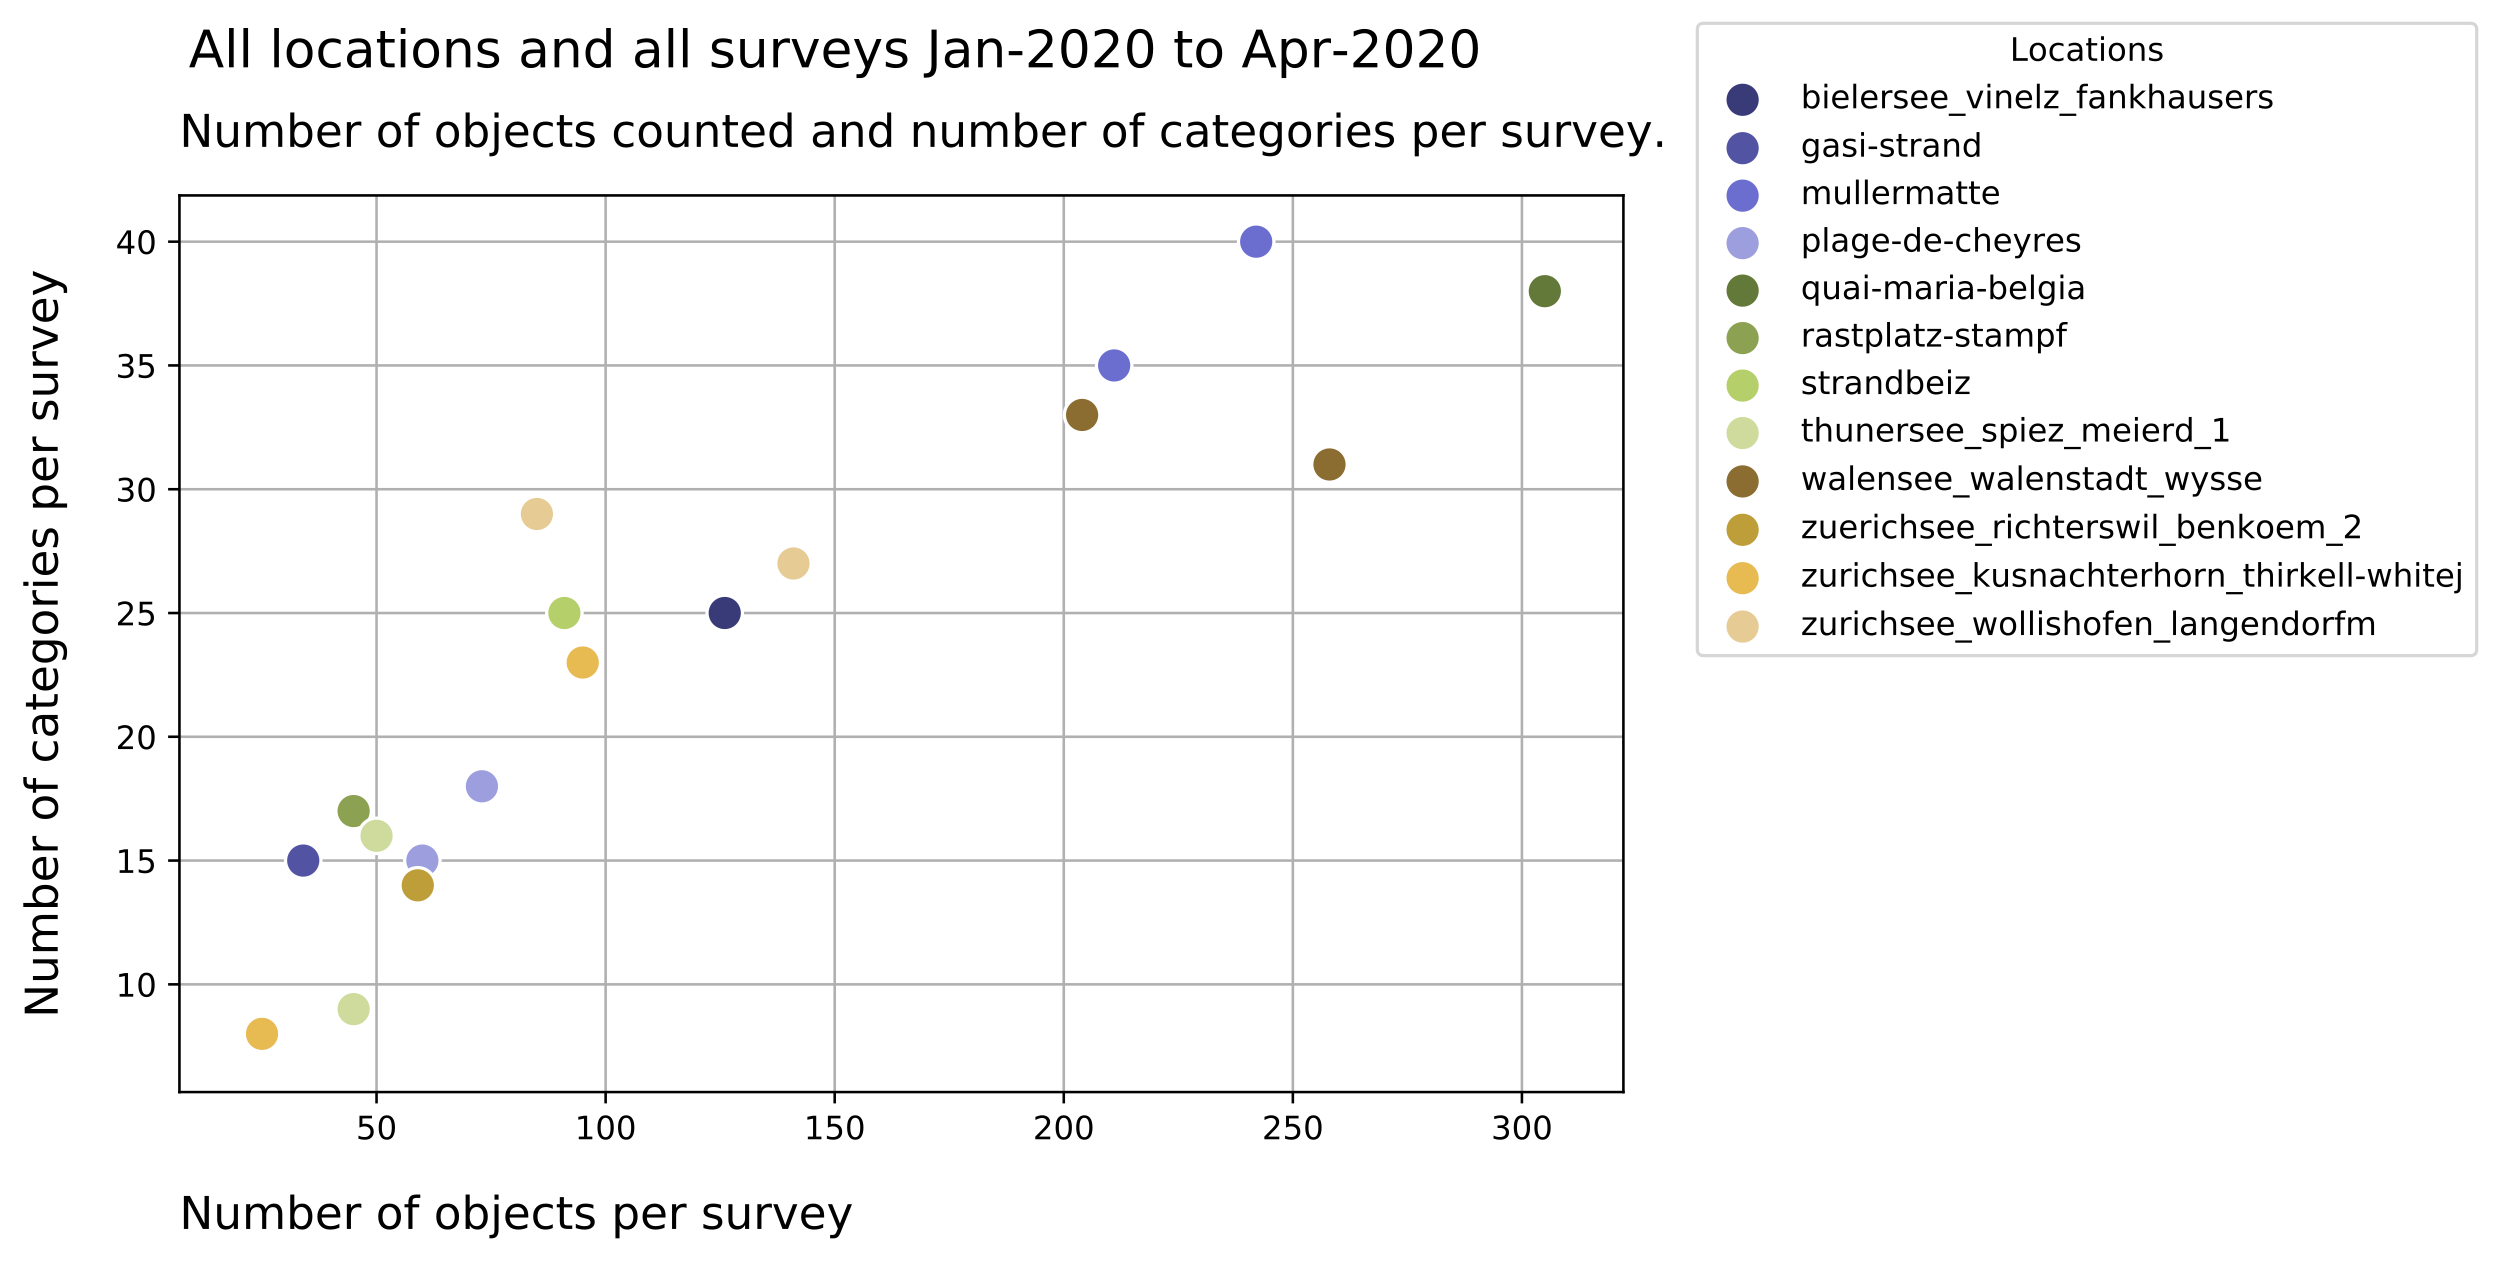 <?xml version="1.0" encoding="utf-8" standalone="no"?>
<!DOCTYPE svg PUBLIC "-//W3C//DTD SVG 1.1//EN"
  "http://www.w3.org/Graphics/SVG/1.1/DTD/svg11.dtd">
<!-- Created with matplotlib (https://matplotlib.org/) -->
<svg height="390.039pt" version="1.1" viewBox="0 0 772.873 390.039" width="772.873pt" xmlns="http://www.w3.org/2000/svg" xmlns:xlink="http://www.w3.org/1999/xlink">
 <defs>
  <style type="text/css">
*{stroke-linecap:butt;stroke-linejoin:round;}
  </style>
 </defs>
 <g id="figure_1">
  <g id="patch_1">
   <path d="M 0 390.039 
L 772.873 390.039 
L 772.873 -0 
L 0 -0 
z
" style="fill:#ffffff;"/>
  </g>
  <g id="axes_1">
   <g id="patch_2">
    <path d="M 55.474 337.612 
L 501.874 337.612 
L 501.874 60.412 
L 55.474 60.412 
z
" style="fill:#ffffff;"/>
   </g>
   <g id="matplotlib.axis_1">
    <g id="xtick_1">
     <g id="line2d_1">
      <path clip-path="url(#p7fade34c02)" d="M 116.409 337.612 
L 116.409 60.412 
" style="fill:none;stroke:#b0b0b0;stroke-linecap:square;stroke-width:0.8;"/>
     </g>
     <g id="line2d_2">
      <defs>
       <path d="M 0 0 
L 0 3.5 
" id="m14eaaeb0dd" style="stroke:#000000;stroke-width:0.8;"/>
      </defs>
      <g>
       <use style="stroke:#000000;stroke-width:0.8;" x="116.409" xlink:href="#m14eaaeb0dd" y="337.612"/>
      </g>
     </g>
     <g id="text_1">
      <!-- 50 -->
      <defs>
       <path d="M 10.797 72.906 
L 49.516 72.906 
L 49.516 64.594 
L 19.828 64.594 
L 19.828 46.734 
Q 21.969 47.469 24.109 47.828 
Q 26.266 48.188 28.422 48.188 
Q 40.625 48.188 47.75 41.5 
Q 54.891 34.812 54.891 23.391 
Q 54.891 11.625 47.562 5.094 
Q 40.234 -1.422 26.906 -1.422 
Q 22.312 -1.422 17.547 -0.641 
Q 12.797 0.141 7.719 1.703 
L 7.719 11.625 
Q 12.109 9.234 16.797 8.062 
Q 21.484 6.891 26.703 6.891 
Q 35.156 6.891 40.078 11.328 
Q 45.016 15.766 45.016 23.391 
Q 45.016 31 40.078 35.438 
Q 35.156 39.891 26.703 39.891 
Q 22.75 39.891 18.812 39.016 
Q 14.891 38.141 10.797 36.281 
z
" id="DejaVuSans-53"/>
       <path d="M 31.781 66.406 
Q 24.172 66.406 20.328 58.906 
Q 16.5 51.422 16.5 36.375 
Q 16.5 21.391 20.328 13.891 
Q 24.172 6.391 31.781 6.391 
Q 39.453 6.391 43.281 13.891 
Q 47.125 21.391 47.125 36.375 
Q 47.125 51.422 43.281 58.906 
Q 39.453 66.406 31.781 66.406 
z
M 31.781 74.219 
Q 44.047 74.219 50.516 64.516 
Q 56.984 54.828 56.984 36.375 
Q 56.984 17.969 50.516 8.266 
Q 44.047 -1.422 31.781 -1.422 
Q 19.531 -1.422 13.062 8.266 
Q 6.594 17.969 6.594 36.375 
Q 6.594 54.828 13.062 64.516 
Q 19.531 74.219 31.781 74.219 
z
" id="DejaVuSans-48"/>
      </defs>
      <g transform="translate(110.047 352.21)scale(0.1 -0.1)">
       <use xlink:href="#DejaVuSans-53"/>
       <use x="63.623" xlink:href="#DejaVuSans-48"/>
      </g>
     </g>
    </g>
    <g id="xtick_2">
     <g id="line2d_3">
      <path clip-path="url(#p7fade34c02)" d="M 187.228 337.612 
L 187.228 60.412 
" style="fill:none;stroke:#b0b0b0;stroke-linecap:square;stroke-width:0.8;"/>
     </g>
     <g id="line2d_4">
      <g>
       <use style="stroke:#000000;stroke-width:0.8;" x="187.228" xlink:href="#m14eaaeb0dd" y="337.612"/>
      </g>
     </g>
     <g id="text_2">
      <!-- 100 -->
      <defs>
       <path d="M 12.406 8.297 
L 28.516 8.297 
L 28.516 63.922 
L 10.984 60.406 
L 10.984 69.391 
L 28.422 72.906 
L 38.281 72.906 
L 38.281 8.297 
L 54.391 8.297 
L 54.391 0 
L 12.406 0 
z
" id="DejaVuSans-49"/>
      </defs>
      <g transform="translate(177.684 352.21)scale(0.1 -0.1)">
       <use xlink:href="#DejaVuSans-49"/>
       <use x="63.623" xlink:href="#DejaVuSans-48"/>
       <use x="127.246" xlink:href="#DejaVuSans-48"/>
      </g>
     </g>
    </g>
    <g id="xtick_3">
     <g id="line2d_5">
      <path clip-path="url(#p7fade34c02)" d="M 258.046 337.612 
L 258.046 60.412 
" style="fill:none;stroke:#b0b0b0;stroke-linecap:square;stroke-width:0.8;"/>
     </g>
     <g id="line2d_6">
      <g>
       <use style="stroke:#000000;stroke-width:0.8;" x="258.046" xlink:href="#m14eaaeb0dd" y="337.612"/>
      </g>
     </g>
     <g id="text_3">
      <!-- 150 -->
      <g transform="translate(248.502 352.21)scale(0.1 -0.1)">
       <use xlink:href="#DejaVuSans-49"/>
       <use x="63.623" xlink:href="#DejaVuSans-53"/>
       <use x="127.246" xlink:href="#DejaVuSans-48"/>
      </g>
     </g>
    </g>
    <g id="xtick_4">
     <g id="line2d_7">
      <path clip-path="url(#p7fade34c02)" d="M 328.865 337.612 
L 328.865 60.412 
" style="fill:none;stroke:#b0b0b0;stroke-linecap:square;stroke-width:0.8;"/>
     </g>
     <g id="line2d_8">
      <g>
       <use style="stroke:#000000;stroke-width:0.8;" x="328.865" xlink:href="#m14eaaeb0dd" y="337.612"/>
      </g>
     </g>
     <g id="text_4">
      <!-- 200 -->
      <defs>
       <path d="M 19.188 8.297 
L 53.609 8.297 
L 53.609 0 
L 7.328 0 
L 7.328 8.297 
Q 12.938 14.109 22.625 23.891 
Q 32.328 33.688 34.812 36.531 
Q 39.547 41.844 41.422 45.531 
Q 43.312 49.219 43.312 52.781 
Q 43.312 58.594 39.234 62.25 
Q 35.156 65.922 28.609 65.922 
Q 23.969 65.922 18.812 64.312 
Q 13.672 62.703 7.812 59.422 
L 7.812 69.391 
Q 13.766 71.781 18.938 73 
Q 24.125 74.219 28.422 74.219 
Q 39.75 74.219 46.484 68.547 
Q 53.219 62.891 53.219 53.422 
Q 53.219 48.922 51.531 44.891 
Q 49.859 40.875 45.406 35.406 
Q 44.188 33.984 37.641 27.219 
Q 31.109 20.453 19.188 8.297 
z
" id="DejaVuSans-50"/>
      </defs>
      <g transform="translate(319.321 352.21)scale(0.1 -0.1)">
       <use xlink:href="#DejaVuSans-50"/>
       <use x="63.623" xlink:href="#DejaVuSans-48"/>
       <use x="127.246" xlink:href="#DejaVuSans-48"/>
      </g>
     </g>
    </g>
    <g id="xtick_5">
     <g id="line2d_9">
      <path clip-path="url(#p7fade34c02)" d="M 399.683 337.612 
L 399.683 60.412 
" style="fill:none;stroke:#b0b0b0;stroke-linecap:square;stroke-width:0.8;"/>
     </g>
     <g id="line2d_10">
      <g>
       <use style="stroke:#000000;stroke-width:0.8;" x="399.683" xlink:href="#m14eaaeb0dd" y="337.612"/>
      </g>
     </g>
     <g id="text_5">
      <!-- 250 -->
      <g transform="translate(390.139 352.21)scale(0.1 -0.1)">
       <use xlink:href="#DejaVuSans-50"/>
       <use x="63.623" xlink:href="#DejaVuSans-53"/>
       <use x="127.246" xlink:href="#DejaVuSans-48"/>
      </g>
     </g>
    </g>
    <g id="xtick_6">
     <g id="line2d_11">
      <path clip-path="url(#p7fade34c02)" d="M 470.502 337.612 
L 470.502 60.412 
" style="fill:none;stroke:#b0b0b0;stroke-linecap:square;stroke-width:0.8;"/>
     </g>
     <g id="line2d_12">
      <g>
       <use style="stroke:#000000;stroke-width:0.8;" x="470.502" xlink:href="#m14eaaeb0dd" y="337.612"/>
      </g>
     </g>
     <g id="text_6">
      <!-- 300 -->
      <defs>
       <path d="M 40.578 39.312 
Q 47.656 37.797 51.625 33 
Q 55.609 28.219 55.609 21.188 
Q 55.609 10.406 48.188 4.484 
Q 40.766 -1.422 27.094 -1.422 
Q 22.516 -1.422 17.656 -0.516 
Q 12.797 0.391 7.625 2.203 
L 7.625 11.719 
Q 11.719 9.328 16.594 8.109 
Q 21.484 6.891 26.812 6.891 
Q 36.078 6.891 40.938 10.547 
Q 45.797 14.203 45.797 21.188 
Q 45.797 27.641 41.281 31.266 
Q 36.766 34.906 28.719 34.906 
L 20.219 34.906 
L 20.219 43.016 
L 29.109 43.016 
Q 36.375 43.016 40.234 45.922 
Q 44.094 48.828 44.094 54.297 
Q 44.094 59.906 40.109 62.906 
Q 36.141 65.922 28.719 65.922 
Q 24.656 65.922 20.016 65.031 
Q 15.375 64.156 9.812 62.312 
L 9.812 71.094 
Q 15.438 72.656 20.344 73.438 
Q 25.25 74.219 29.594 74.219 
Q 40.828 74.219 47.359 69.109 
Q 53.906 64.016 53.906 55.328 
Q 53.906 49.266 50.438 45.094 
Q 46.969 40.922 40.578 39.312 
z
" id="DejaVuSans-51"/>
      </defs>
      <g transform="translate(460.958 352.21)scale(0.1 -0.1)">
       <use xlink:href="#DejaVuSans-51"/>
       <use x="63.623" xlink:href="#DejaVuSans-48"/>
       <use x="127.246" xlink:href="#DejaVuSans-48"/>
      </g>
     </g>
    </g>
    <g id="text_7">
     <!-- Number of objects per survey -->
     <defs>
      <path d="M 9.812 72.906 
L 23.094 72.906 
L 55.422 11.922 
L 55.422 72.906 
L 64.984 72.906 
L 64.984 0 
L 51.703 0 
L 19.391 60.984 
L 19.391 0 
L 9.812 0 
z
" id="DejaVuSans-78"/>
      <path d="M 8.5 21.578 
L 8.5 54.688 
L 17.484 54.688 
L 17.484 21.922 
Q 17.484 14.156 20.5 10.266 
Q 23.531 6.391 29.594 6.391 
Q 36.859 6.391 41.078 11.031 
Q 45.312 15.672 45.312 23.688 
L 45.312 54.688 
L 54.297 54.688 
L 54.297 0 
L 45.312 0 
L 45.312 8.406 
Q 42.047 3.422 37.719 1 
Q 33.406 -1.422 27.688 -1.422 
Q 18.266 -1.422 13.375 4.438 
Q 8.5 10.297 8.5 21.578 
z
M 31.109 56 
z
" id="DejaVuSans-117"/>
      <path d="M 52 44.188 
Q 55.375 50.25 60.062 53.125 
Q 64.75 56 71.094 56 
Q 79.641 56 84.281 50.016 
Q 88.922 44.047 88.922 33.016 
L 88.922 0 
L 79.891 0 
L 79.891 32.719 
Q 79.891 40.578 77.094 44.375 
Q 74.312 48.188 68.609 48.188 
Q 61.625 48.188 57.562 43.547 
Q 53.516 38.922 53.516 30.906 
L 53.516 0 
L 44.484 0 
L 44.484 32.719 
Q 44.484 40.625 41.703 44.406 
Q 38.922 48.188 33.109 48.188 
Q 26.219 48.188 22.156 43.531 
Q 18.109 38.875 18.109 30.906 
L 18.109 0 
L 9.078 0 
L 9.078 54.688 
L 18.109 54.688 
L 18.109 46.188 
Q 21.188 51.219 25.484 53.609 
Q 29.781 56 35.688 56 
Q 41.656 56 45.828 52.969 
Q 50 49.953 52 44.188 
z
" id="DejaVuSans-109"/>
      <path d="M 48.688 27.297 
Q 48.688 37.203 44.609 42.844 
Q 40.531 48.484 33.406 48.484 
Q 26.266 48.484 22.188 42.844 
Q 18.109 37.203 18.109 27.297 
Q 18.109 17.391 22.188 11.75 
Q 26.266 6.109 33.406 6.109 
Q 40.531 6.109 44.609 11.75 
Q 48.688 17.391 48.688 27.297 
z
M 18.109 46.391 
Q 20.953 51.266 25.266 53.625 
Q 29.594 56 35.594 56 
Q 45.562 56 51.781 48.094 
Q 58.016 40.188 58.016 27.297 
Q 58.016 14.406 51.781 6.484 
Q 45.562 -1.422 35.594 -1.422 
Q 29.594 -1.422 25.266 0.953 
Q 20.953 3.328 18.109 8.203 
L 18.109 0 
L 9.078 0 
L 9.078 75.984 
L 18.109 75.984 
z
" id="DejaVuSans-98"/>
      <path d="M 56.203 29.594 
L 56.203 25.203 
L 14.891 25.203 
Q 15.484 15.922 20.484 11.062 
Q 25.484 6.203 34.422 6.203 
Q 39.594 6.203 44.453 7.469 
Q 49.312 8.734 54.109 11.281 
L 54.109 2.781 
Q 49.266 0.734 44.188 -0.344 
Q 39.109 -1.422 33.891 -1.422 
Q 20.797 -1.422 13.156 6.188 
Q 5.516 13.812 5.516 26.812 
Q 5.516 40.234 12.766 48.109 
Q 20.016 56 32.328 56 
Q 43.359 56 49.781 48.891 
Q 56.203 41.797 56.203 29.594 
z
M 47.219 32.234 
Q 47.125 39.594 43.094 43.984 
Q 39.062 48.391 32.422 48.391 
Q 24.906 48.391 20.391 44.141 
Q 15.875 39.891 15.188 32.172 
z
" id="DejaVuSans-101"/>
      <path d="M 41.109 46.297 
Q 39.594 47.172 37.812 47.578 
Q 36.031 48 33.891 48 
Q 26.266 48 22.188 43.047 
Q 18.109 38.094 18.109 28.812 
L 18.109 0 
L 9.078 0 
L 9.078 54.688 
L 18.109 54.688 
L 18.109 46.188 
Q 20.953 51.172 25.484 53.578 
Q 30.031 56 36.531 56 
Q 37.453 56 38.578 55.875 
Q 39.703 55.766 41.062 55.516 
z
" id="DejaVuSans-114"/>
      <path id="DejaVuSans-32"/>
      <path d="M 30.609 48.391 
Q 23.391 48.391 19.188 42.75 
Q 14.984 37.109 14.984 27.297 
Q 14.984 17.484 19.156 11.844 
Q 23.344 6.203 30.609 6.203 
Q 37.797 6.203 41.984 11.859 
Q 46.188 17.531 46.188 27.297 
Q 46.188 37.016 41.984 42.703 
Q 37.797 48.391 30.609 48.391 
z
M 30.609 56 
Q 42.328 56 49.016 48.375 
Q 55.719 40.766 55.719 27.297 
Q 55.719 13.875 49.016 6.219 
Q 42.328 -1.422 30.609 -1.422 
Q 18.844 -1.422 12.172 6.219 
Q 5.516 13.875 5.516 27.297 
Q 5.516 40.766 12.172 48.375 
Q 18.844 56 30.609 56 
z
" id="DejaVuSans-111"/>
      <path d="M 37.109 75.984 
L 37.109 68.5 
L 28.516 68.5 
Q 23.688 68.5 21.797 66.547 
Q 19.922 64.594 19.922 59.516 
L 19.922 54.688 
L 34.719 54.688 
L 34.719 47.703 
L 19.922 47.703 
L 19.922 0 
L 10.891 0 
L 10.891 47.703 
L 2.297 47.703 
L 2.297 54.688 
L 10.891 54.688 
L 10.891 58.5 
Q 10.891 67.625 15.141 71.797 
Q 19.391 75.984 28.609 75.984 
z
" id="DejaVuSans-102"/>
      <path d="M 9.422 54.688 
L 18.406 54.688 
L 18.406 -0.984 
Q 18.406 -11.422 14.422 -16.109 
Q 10.453 -20.797 1.609 -20.797 
L -1.812 -20.797 
L -1.812 -13.188 
L 0.594 -13.188 
Q 5.719 -13.188 7.562 -10.812 
Q 9.422 -8.453 9.422 -0.984 
z
M 9.422 75.984 
L 18.406 75.984 
L 18.406 64.594 
L 9.422 64.594 
z
" id="DejaVuSans-106"/>
      <path d="M 48.781 52.594 
L 48.781 44.188 
Q 44.969 46.297 41.141 47.344 
Q 37.312 48.391 33.406 48.391 
Q 24.656 48.391 19.812 42.844 
Q 14.984 37.312 14.984 27.297 
Q 14.984 17.281 19.812 11.734 
Q 24.656 6.203 33.406 6.203 
Q 37.312 6.203 41.141 7.25 
Q 44.969 8.297 48.781 10.406 
L 48.781 2.094 
Q 45.016 0.344 40.984 -0.531 
Q 36.969 -1.422 32.422 -1.422 
Q 20.062 -1.422 12.781 6.344 
Q 5.516 14.109 5.516 27.297 
Q 5.516 40.672 12.859 48.328 
Q 20.219 56 33.016 56 
Q 37.156 56 41.109 55.141 
Q 45.062 54.297 48.781 52.594 
z
" id="DejaVuSans-99"/>
      <path d="M 18.312 70.219 
L 18.312 54.688 
L 36.812 54.688 
L 36.812 47.703 
L 18.312 47.703 
L 18.312 18.016 
Q 18.312 11.328 20.141 9.422 
Q 21.969 7.516 27.594 7.516 
L 36.812 7.516 
L 36.812 0 
L 27.594 0 
Q 17.188 0 13.234 3.875 
Q 9.281 7.766 9.281 18.016 
L 9.281 47.703 
L 2.688 47.703 
L 2.688 54.688 
L 9.281 54.688 
L 9.281 70.219 
z
" id="DejaVuSans-116"/>
      <path d="M 44.281 53.078 
L 44.281 44.578 
Q 40.484 46.531 36.375 47.5 
Q 32.281 48.484 27.875 48.484 
Q 21.188 48.484 17.844 46.438 
Q 14.5 44.391 14.5 40.281 
Q 14.5 37.156 16.891 35.375 
Q 19.281 33.594 26.516 31.984 
L 29.594 31.297 
Q 39.156 29.25 43.188 25.516 
Q 47.219 21.781 47.219 15.094 
Q 47.219 7.469 41.188 3.016 
Q 35.156 -1.422 24.609 -1.422 
Q 20.219 -1.422 15.453 -0.562 
Q 10.688 0.297 5.422 2 
L 5.422 11.281 
Q 10.406 8.688 15.234 7.391 
Q 20.062 6.109 24.812 6.109 
Q 31.156 6.109 34.562 8.281 
Q 37.984 10.453 37.984 14.406 
Q 37.984 18.062 35.516 20.016 
Q 33.062 21.969 24.703 23.781 
L 21.578 24.516 
Q 13.234 26.266 9.516 29.906 
Q 5.812 33.547 5.812 39.891 
Q 5.812 47.609 11.281 51.797 
Q 16.75 56 26.812 56 
Q 31.781 56 36.172 55.266 
Q 40.578 54.547 44.281 53.078 
z
" id="DejaVuSans-115"/>
      <path d="M 18.109 8.203 
L 18.109 -20.797 
L 9.078 -20.797 
L 9.078 54.688 
L 18.109 54.688 
L 18.109 46.391 
Q 20.953 51.266 25.266 53.625 
Q 29.594 56 35.594 56 
Q 45.562 56 51.781 48.094 
Q 58.016 40.188 58.016 27.297 
Q 58.016 14.406 51.781 6.484 
Q 45.562 -1.422 35.594 -1.422 
Q 29.594 -1.422 25.266 0.953 
Q 20.953 3.328 18.109 8.203 
z
M 48.688 27.297 
Q 48.688 37.203 44.609 42.844 
Q 40.531 48.484 33.406 48.484 
Q 26.266 48.484 22.188 42.844 
Q 18.109 37.203 18.109 27.297 
Q 18.109 17.391 22.188 11.75 
Q 26.266 6.109 33.406 6.109 
Q 40.531 6.109 44.609 11.75 
Q 48.688 17.391 48.688 27.297 
z
" id="DejaVuSans-112"/>
      <path d="M 2.984 54.688 
L 12.5 54.688 
L 29.594 8.797 
L 46.688 54.688 
L 56.203 54.688 
L 35.688 0 
L 23.484 0 
z
" id="DejaVuSans-118"/>
      <path d="M 32.172 -5.078 
Q 28.375 -14.844 24.75 -17.812 
Q 21.141 -20.797 15.094 -20.797 
L 7.906 -20.797 
L 7.906 -13.281 
L 13.188 -13.281 
Q 16.891 -13.281 18.938 -11.516 
Q 21 -9.766 23.484 -3.219 
L 25.094 0.875 
L 2.984 54.688 
L 12.5 54.688 
L 29.594 11.922 
L 46.688 54.688 
L 56.203 54.688 
z
" id="DejaVuSans-121"/>
     </defs>
     <g transform="translate(55.474 379.928)scale(0.14 -0.14)">
      <use xlink:href="#DejaVuSans-78"/>
      <use x="74.805" xlink:href="#DejaVuSans-117"/>
      <use x="138.184" xlink:href="#DejaVuSans-109"/>
      <use x="235.596" xlink:href="#DejaVuSans-98"/>
      <use x="299.072" xlink:href="#DejaVuSans-101"/>
      <use x="360.596" xlink:href="#DejaVuSans-114"/>
      <use x="401.709" xlink:href="#DejaVuSans-32"/>
      <use x="433.496" xlink:href="#DejaVuSans-111"/>
      <use x="494.678" xlink:href="#DejaVuSans-102"/>
      <use x="529.883" xlink:href="#DejaVuSans-32"/>
      <use x="561.67" xlink:href="#DejaVuSans-111"/>
      <use x="622.852" xlink:href="#DejaVuSans-98"/>
      <use x="686.328" xlink:href="#DejaVuSans-106"/>
      <use x="714.111" xlink:href="#DejaVuSans-101"/>
      <use x="775.635" xlink:href="#DejaVuSans-99"/>
      <use x="830.615" xlink:href="#DejaVuSans-116"/>
      <use x="869.824" xlink:href="#DejaVuSans-115"/>
      <use x="921.924" xlink:href="#DejaVuSans-32"/>
      <use x="953.711" xlink:href="#DejaVuSans-112"/>
      <use x="1017.188" xlink:href="#DejaVuSans-101"/>
      <use x="1078.711" xlink:href="#DejaVuSans-114"/>
      <use x="1119.824" xlink:href="#DejaVuSans-32"/>
      <use x="1151.611" xlink:href="#DejaVuSans-115"/>
      <use x="1203.711" xlink:href="#DejaVuSans-117"/>
      <use x="1267.09" xlink:href="#DejaVuSans-114"/>
      <use x="1308.203" xlink:href="#DejaVuSans-118"/>
      <use x="1367.383" xlink:href="#DejaVuSans-101"/>
      <use x="1428.906" xlink:href="#DejaVuSans-121"/>
     </g>
    </g>
   </g>
   <g id="matplotlib.axis_2">
    <g id="ytick_1">
     <g id="line2d_13">
      <path clip-path="url(#p7fade34c02)" d="M 55.474 304.312 
L 501.874 304.312 
" style="fill:none;stroke:#b0b0b0;stroke-linecap:square;stroke-width:0.8;"/>
     </g>
     <g id="line2d_14">
      <defs>
       <path d="M 0 0 
L -3.5 0 
" id="m26747e383b" style="stroke:#000000;stroke-width:0.8;"/>
      </defs>
      <g>
       <use style="stroke:#000000;stroke-width:0.8;" x="55.474" xlink:href="#m26747e383b" y="304.312"/>
      </g>
     </g>
     <g id="text_8">
      <!-- 10 -->
      <g transform="translate(35.749 308.111)scale(0.1 -0.1)">
       <use xlink:href="#DejaVuSans-49"/>
       <use x="63.623" xlink:href="#DejaVuSans-48"/>
      </g>
     </g>
    </g>
    <g id="ytick_2">
     <g id="line2d_15">
      <path clip-path="url(#p7fade34c02)" d="M 55.474 266.045 
L 501.874 266.045 
" style="fill:none;stroke:#b0b0b0;stroke-linecap:square;stroke-width:0.8;"/>
     </g>
     <g id="line2d_16">
      <g>
       <use style="stroke:#000000;stroke-width:0.8;" x="55.474" xlink:href="#m26747e383b" y="266.045"/>
      </g>
     </g>
     <g id="text_9">
      <!-- 15 -->
      <g transform="translate(35.749 269.844)scale(0.1 -0.1)">
       <use xlink:href="#DejaVuSans-49"/>
       <use x="63.623" xlink:href="#DejaVuSans-53"/>
      </g>
     </g>
    </g>
    <g id="ytick_3">
     <g id="line2d_17">
      <path clip-path="url(#p7fade34c02)" d="M 55.474 227.778 
L 501.874 227.778 
" style="fill:none;stroke:#b0b0b0;stroke-linecap:square;stroke-width:0.8;"/>
     </g>
     <g id="line2d_18">
      <g>
       <use style="stroke:#000000;stroke-width:0.8;" x="55.474" xlink:href="#m26747e383b" y="227.778"/>
      </g>
     </g>
     <g id="text_10">
      <!-- 20 -->
      <g transform="translate(35.749 231.578)scale(0.1 -0.1)">
       <use xlink:href="#DejaVuSans-50"/>
       <use x="63.623" xlink:href="#DejaVuSans-48"/>
      </g>
     </g>
    </g>
    <g id="ytick_4">
     <g id="line2d_19">
      <path clip-path="url(#p7fade34c02)" d="M 55.474 189.512 
L 501.874 189.512 
" style="fill:none;stroke:#b0b0b0;stroke-linecap:square;stroke-width:0.8;"/>
     </g>
     <g id="line2d_20">
      <g>
       <use style="stroke:#000000;stroke-width:0.8;" x="55.474" xlink:href="#m26747e383b" y="189.512"/>
      </g>
     </g>
     <g id="text_11">
      <!-- 25 -->
      <g transform="translate(35.749 193.311)scale(0.1 -0.1)">
       <use xlink:href="#DejaVuSans-50"/>
       <use x="63.623" xlink:href="#DejaVuSans-53"/>
      </g>
     </g>
    </g>
    <g id="ytick_5">
     <g id="line2d_21">
      <path clip-path="url(#p7fade34c02)" d="M 55.474 151.245 
L 501.874 151.245 
" style="fill:none;stroke:#b0b0b0;stroke-linecap:square;stroke-width:0.8;"/>
     </g>
     <g id="line2d_22">
      <g>
       <use style="stroke:#000000;stroke-width:0.8;" x="55.474" xlink:href="#m26747e383b" y="151.245"/>
      </g>
     </g>
     <g id="text_12">
      <!-- 30 -->
      <g transform="translate(35.749 155.044)scale(0.1 -0.1)">
       <use xlink:href="#DejaVuSans-51"/>
       <use x="63.623" xlink:href="#DejaVuSans-48"/>
      </g>
     </g>
    </g>
    <g id="ytick_6">
     <g id="line2d_23">
      <path clip-path="url(#p7fade34c02)" d="M 55.474 112.979 
L 501.874 112.979 
" style="fill:none;stroke:#b0b0b0;stroke-linecap:square;stroke-width:0.8;"/>
     </g>
     <g id="line2d_24">
      <g>
       <use style="stroke:#000000;stroke-width:0.8;" x="55.474" xlink:href="#m26747e383b" y="112.979"/>
      </g>
     </g>
     <g id="text_13">
      <!-- 35 -->
      <g transform="translate(35.749 116.778)scale(0.1 -0.1)">
       <use xlink:href="#DejaVuSans-51"/>
       <use x="63.623" xlink:href="#DejaVuSans-53"/>
      </g>
     </g>
    </g>
    <g id="ytick_7">
     <g id="line2d_25">
      <path clip-path="url(#p7fade34c02)" d="M 55.474 74.712 
L 501.874 74.712 
" style="fill:none;stroke:#b0b0b0;stroke-linecap:square;stroke-width:0.8;"/>
     </g>
     <g id="line2d_26">
      <g>
       <use style="stroke:#000000;stroke-width:0.8;" x="55.474" xlink:href="#m26747e383b" y="74.712"/>
      </g>
     </g>
     <g id="text_14">
      <!-- 40 -->
      <defs>
       <path d="M 37.797 64.312 
L 12.891 25.391 
L 37.797 25.391 
z
M 35.203 72.906 
L 47.609 72.906 
L 47.609 25.391 
L 58.016 25.391 
L 58.016 17.188 
L 47.609 17.188 
L 47.609 0 
L 37.797 0 
L 37.797 17.188 
L 4.891 17.188 
L 4.891 26.703 
z
" id="DejaVuSans-52"/>
      </defs>
      <g transform="translate(35.749 78.511)scale(0.1 -0.1)">
       <use xlink:href="#DejaVuSans-52"/>
       <use x="63.623" xlink:href="#DejaVuSans-48"/>
      </g>
     </g>
    </g>
    <g id="text_15">
     <!-- Number of categories per survey -->
     <defs>
      <path d="M 34.281 27.484 
Q 23.391 27.484 19.188 25 
Q 14.984 22.516 14.984 16.5 
Q 14.984 11.719 18.141 8.906 
Q 21.297 6.109 26.703 6.109 
Q 34.188 6.109 38.703 11.406 
Q 43.219 16.703 43.219 25.484 
L 43.219 27.484 
z
M 52.203 31.203 
L 52.203 0 
L 43.219 0 
L 43.219 8.297 
Q 40.141 3.328 35.547 0.953 
Q 30.953 -1.422 24.312 -1.422 
Q 15.922 -1.422 10.953 3.297 
Q 6 8.016 6 15.922 
Q 6 25.141 12.172 29.828 
Q 18.359 34.516 30.609 34.516 
L 43.219 34.516 
L 43.219 35.406 
Q 43.219 41.609 39.141 45 
Q 35.062 48.391 27.688 48.391 
Q 23 48.391 18.547 47.266 
Q 14.109 46.141 10.016 43.891 
L 10.016 52.203 
Q 14.938 54.109 19.578 55.047 
Q 24.219 56 28.609 56 
Q 40.484 56 46.344 49.844 
Q 52.203 43.703 52.203 31.203 
z
" id="DejaVuSans-97"/>
      <path d="M 45.406 27.984 
Q 45.406 37.75 41.375 43.109 
Q 37.359 48.484 30.078 48.484 
Q 22.859 48.484 18.828 43.109 
Q 14.797 37.75 14.797 27.984 
Q 14.797 18.266 18.828 12.891 
Q 22.859 7.516 30.078 7.516 
Q 37.359 7.516 41.375 12.891 
Q 45.406 18.266 45.406 27.984 
z
M 54.391 6.781 
Q 54.391 -7.172 48.188 -13.984 
Q 42 -20.797 29.203 -20.797 
Q 24.469 -20.797 20.266 -20.094 
Q 16.062 -19.391 12.109 -17.922 
L 12.109 -9.188 
Q 16.062 -11.328 19.922 -12.344 
Q 23.781 -13.375 27.781 -13.375 
Q 36.625 -13.375 41.016 -8.766 
Q 45.406 -4.156 45.406 5.172 
L 45.406 9.625 
Q 42.625 4.781 38.281 2.391 
Q 33.938 0 27.875 0 
Q 17.828 0 11.672 7.656 
Q 5.516 15.328 5.516 27.984 
Q 5.516 40.672 11.672 48.328 
Q 17.828 56 27.875 56 
Q 33.938 56 38.281 53.609 
Q 42.625 51.219 45.406 46.391 
L 45.406 54.688 
L 54.391 54.688 
z
" id="DejaVuSans-103"/>
      <path d="M 9.422 54.688 
L 18.406 54.688 
L 18.406 0 
L 9.422 0 
z
M 9.422 75.984 
L 18.406 75.984 
L 18.406 64.594 
L 9.422 64.594 
z
" id="DejaVuSans-105"/>
     </defs>
     <g transform="translate(17.838 314.654)rotate(-90)scale(0.14 -0.14)">
      <use xlink:href="#DejaVuSans-78"/>
      <use x="74.805" xlink:href="#DejaVuSans-117"/>
      <use x="138.184" xlink:href="#DejaVuSans-109"/>
      <use x="235.596" xlink:href="#DejaVuSans-98"/>
      <use x="299.072" xlink:href="#DejaVuSans-101"/>
      <use x="360.596" xlink:href="#DejaVuSans-114"/>
      <use x="401.709" xlink:href="#DejaVuSans-32"/>
      <use x="433.496" xlink:href="#DejaVuSans-111"/>
      <use x="494.678" xlink:href="#DejaVuSans-102"/>
      <use x="529.883" xlink:href="#DejaVuSans-32"/>
      <use x="561.67" xlink:href="#DejaVuSans-99"/>
      <use x="616.65" xlink:href="#DejaVuSans-97"/>
      <use x="677.93" xlink:href="#DejaVuSans-116"/>
      <use x="717.139" xlink:href="#DejaVuSans-101"/>
      <use x="778.662" xlink:href="#DejaVuSans-103"/>
      <use x="842.139" xlink:href="#DejaVuSans-111"/>
      <use x="903.32" xlink:href="#DejaVuSans-114"/>
      <use x="944.434" xlink:href="#DejaVuSans-105"/>
      <use x="972.217" xlink:href="#DejaVuSans-101"/>
      <use x="1033.74" xlink:href="#DejaVuSans-115"/>
      <use x="1085.84" xlink:href="#DejaVuSans-32"/>
      <use x="1117.627" xlink:href="#DejaVuSans-112"/>
      <use x="1181.104" xlink:href="#DejaVuSans-101"/>
      <use x="1242.627" xlink:href="#DejaVuSans-114"/>
      <use x="1283.74" xlink:href="#DejaVuSans-32"/>
      <use x="1315.527" xlink:href="#DejaVuSans-115"/>
      <use x="1367.627" xlink:href="#DejaVuSans-117"/>
      <use x="1431.006" xlink:href="#DejaVuSans-114"/>
      <use x="1472.119" xlink:href="#DejaVuSans-118"/>
      <use x="1531.299" xlink:href="#DejaVuSans-101"/>
      <use x="1592.822" xlink:href="#DejaVuSans-121"/>
     </g>
    </g>
   </g>
   <g id="PathCollection_1">
    <defs>
     <path d="M 0 5.477 
C 1.453 5.477 2.846 4.9 3.873 3.873 
C 4.9 2.846 5.477 1.453 5.477 0 
C 5.477 -1.453 4.9 -2.846 3.873 -3.873 
C 2.846 -4.9 1.453 -5.477 0 -5.477 
C -1.453 -5.477 -2.846 -4.9 -3.873 -3.873 
C -4.9 -2.846 -5.477 -1.453 -5.477 0 
C -5.477 1.453 -4.9 2.846 -3.873 3.873 
C -2.846 4.9 -1.453 5.477 0 5.477 
z
" id="m08d7ab32d9" style="stroke:#ffffff;"/>
    </defs>
    <g clip-path="url(#p7fade34c02)">
     <use style="fill:#393b79;stroke:#ffffff;" x="224.053" xlink:href="#m08d7ab32d9" y="189.512"/>
    </g>
   </g>
   <g id="PathCollection_2">
    <defs>
     <path d="M 0 5.477 
C 1.453 5.477 2.846 4.9 3.873 3.873 
C 4.9 2.846 5.477 1.453 5.477 0 
C 5.477 -1.453 4.9 -2.846 3.873 -3.873 
C 2.846 -4.9 1.453 -5.477 0 -5.477 
C -1.453 -5.477 -2.846 -4.9 -3.873 -3.873 
C -4.9 -2.846 -5.477 -1.453 -5.477 0 
C -5.477 1.453 -4.9 2.846 -3.873 3.873 
C -2.846 4.9 -1.453 5.477 0 5.477 
z
" id="m915bfc480d" style="stroke:#ffffff;"/>
    </defs>
    <g clip-path="url(#p7fade34c02)">
     <use style="fill:#5254a3;stroke:#ffffff;" x="93.747" xlink:href="#m915bfc480d" y="266.045"/>
    </g>
   </g>
   <g id="PathCollection_3">
    <defs>
     <path d="M 0 5.477 
C 1.453 5.477 2.846 4.9 3.873 3.873 
C 4.9 2.846 5.477 1.453 5.477 0 
C 5.477 -1.453 4.9 -2.846 3.873 -3.873 
C 2.846 -4.9 1.453 -5.477 0 -5.477 
C -1.453 -5.477 -2.846 -4.9 -3.873 -3.873 
C -4.9 -2.846 -5.477 -1.453 -5.477 0 
C -5.477 1.453 -4.9 2.846 -3.873 3.873 
C -2.846 4.9 -1.453 5.477 0 5.477 
z
" id="m13eb19309f" style="stroke:#ffffff;"/>
    </defs>
    <g clip-path="url(#p7fade34c02)">
     <use style="fill:#6b6ecf;stroke:#ffffff;" x="388.352" xlink:href="#m13eb19309f" y="74.712"/>
     <use style="fill:#6b6ecf;stroke:#ffffff;" x="344.445" xlink:href="#m13eb19309f" y="112.979"/>
    </g>
   </g>
   <g id="PathCollection_4">
    <defs>
     <path d="M 0 5.477 
C 1.453 5.477 2.846 4.9 3.873 3.873 
C 4.9 2.846 5.477 1.453 5.477 0 
C 5.477 -1.453 4.9 -2.846 3.873 -3.873 
C 2.846 -4.9 1.453 -5.477 0 -5.477 
C -1.453 -5.477 -2.846 -4.9 -3.873 -3.873 
C -4.9 -2.846 -5.477 -1.453 -5.477 0 
C -5.477 1.453 -4.9 2.846 -3.873 3.873 
C -2.846 4.9 -1.453 5.477 0 5.477 
z
" id="mb71ff7aebd" style="stroke:#ffffff;"/>
    </defs>
    <g clip-path="url(#p7fade34c02)">
     <use style="fill:#9c9ede;stroke:#ffffff;" x="130.573" xlink:href="#mb71ff7aebd" y="266.045"/>
     <use style="fill:#9c9ede;stroke:#ffffff;" x="148.986" xlink:href="#mb71ff7aebd" y="243.085"/>
    </g>
   </g>
   <g id="PathCollection_5">
    <defs>
     <path d="M 0 5.477 
C 1.453 5.477 2.846 4.9 3.873 3.873 
C 4.9 2.846 5.477 1.453 5.477 0 
C 5.477 -1.453 4.9 -2.846 3.873 -3.873 
C 2.846 -4.9 1.453 -5.477 0 -5.477 
C -1.453 -5.477 -2.846 -4.9 -3.873 -3.873 
C -4.9 -2.846 -5.477 -1.453 -5.477 0 
C -5.477 1.453 -4.9 2.846 -3.873 3.873 
C -2.846 4.9 -1.453 5.477 0 5.477 
z
" id="mb7bb146a1e" style="stroke:#ffffff;"/>
    </defs>
    <g clip-path="url(#p7fade34c02)">
     <use style="fill:#637939;stroke:#ffffff;" x="477.584" xlink:href="#mb7bb146a1e" y="90.019"/>
    </g>
   </g>
   <g id="PathCollection_6">
    <defs>
     <path d="M 0 5.477 
C 1.453 5.477 2.846 4.9 3.873 3.873 
C 4.9 2.846 5.477 1.453 5.477 0 
C 5.477 -1.453 4.9 -2.846 3.873 -3.873 
C 2.846 -4.9 1.453 -5.477 0 -5.477 
C -1.453 -5.477 -2.846 -4.9 -3.873 -3.873 
C -4.9 -2.846 -5.477 -1.453 -5.477 0 
C -5.477 1.453 -4.9 2.846 -3.873 3.873 
C -2.846 4.9 -1.453 5.477 0 5.477 
z
" id="mf4c2ff3362" style="stroke:#ffffff;"/>
    </defs>
    <g clip-path="url(#p7fade34c02)">
     <use style="fill:#8ca252;stroke:#ffffff;" x="109.327" xlink:href="#mf4c2ff3362" y="250.738"/>
    </g>
   </g>
   <g id="PathCollection_7">
    <defs>
     <path d="M 0 5.477 
C 1.453 5.477 2.846 4.9 3.873 3.873 
C 4.9 2.846 5.477 1.453 5.477 0 
C 5.477 -1.453 4.9 -2.846 3.873 -3.873 
C 2.846 -4.9 1.453 -5.477 0 -5.477 
C -1.453 -5.477 -2.846 -4.9 -3.873 -3.873 
C -4.9 -2.846 -5.477 -1.453 -5.477 0 
C -5.477 1.453 -4.9 2.846 -3.873 3.873 
C -2.846 4.9 -1.453 5.477 0 5.477 
z
" id="m7833b6ceef" style="stroke:#ffffff;"/>
    </defs>
    <g clip-path="url(#p7fade34c02)">
     <use style="fill:#b5cf6b;stroke:#ffffff;" x="174.48" xlink:href="#m7833b6ceef" y="189.512"/>
    </g>
   </g>
   <g id="PathCollection_8">
    <defs>
     <path d="M 0 5.477 
C 1.453 5.477 2.846 4.9 3.873 3.873 
C 4.9 2.846 5.477 1.453 5.477 0 
C 5.477 -1.453 4.9 -2.846 3.873 -3.873 
C 2.846 -4.9 1.453 -5.477 0 -5.477 
C -1.453 -5.477 -2.846 -4.9 -3.873 -3.873 
C -4.9 -2.846 -5.477 -1.453 -5.477 0 
C -5.477 1.453 -4.9 2.846 -3.873 3.873 
C -2.846 4.9 -1.453 5.477 0 5.477 
z
" id="m7d2122cdbf" style="stroke:#ffffff;"/>
    </defs>
    <g clip-path="url(#p7fade34c02)">
     <use style="fill:#cedb9c;stroke:#ffffff;" x="109.327" xlink:href="#m7d2122cdbf" y="311.965"/>
     <use style="fill:#cedb9c;stroke:#ffffff;" x="116.409" xlink:href="#m7d2122cdbf" y="258.392"/>
    </g>
   </g>
   <g id="PathCollection_9">
    <defs>
     <path d="M 0 5.477 
C 1.453 5.477 2.846 4.9 3.873 3.873 
C 4.9 2.846 5.477 1.453 5.477 0 
C 5.477 -1.453 4.9 -2.846 3.873 -3.873 
C 2.846 -4.9 1.453 -5.477 0 -5.477 
C -1.453 -5.477 -2.846 -4.9 -3.873 -3.873 
C -4.9 -2.846 -5.477 -1.453 -5.477 0 
C -5.477 1.453 -4.9 2.846 -3.873 3.873 
C -2.846 4.9 -1.453 5.477 0 5.477 
z
" id="me30c0a2796" style="stroke:#ffffff;"/>
    </defs>
    <g clip-path="url(#p7fade34c02)">
     <use style="fill:#8c6d31;stroke:#ffffff;" x="334.53" xlink:href="#me30c0a2796" y="128.285"/>
     <use style="fill:#8c6d31;stroke:#ffffff;" x="411.014" xlink:href="#me30c0a2796" y="143.592"/>
    </g>
   </g>
   <g id="PathCollection_10">
    <defs>
     <path d="M 0 5.477 
C 1.453 5.477 2.846 4.9 3.873 3.873 
C 4.9 2.846 5.477 1.453 5.477 0 
C 5.477 -1.453 4.9 -2.846 3.873 -3.873 
C 2.846 -4.9 1.453 -5.477 0 -5.477 
C -1.453 -5.477 -2.846 -4.9 -3.873 -3.873 
C -4.9 -2.846 -5.477 -1.453 -5.477 0 
C -5.477 1.453 -4.9 2.846 -3.873 3.873 
C -2.846 4.9 -1.453 5.477 0 5.477 
z
" id="m384073cec5" style="stroke:#ffffff;"/>
    </defs>
    <g clip-path="url(#p7fade34c02)">
     <use style="fill:#bd9e39;stroke:#ffffff;" x="129.156" xlink:href="#m384073cec5" y="273.698"/>
    </g>
   </g>
   <g id="PathCollection_11">
    <defs>
     <path d="M 0 5.477 
C 1.453 5.477 2.846 4.9 3.873 3.873 
C 4.9 2.846 5.477 1.453 5.477 0 
C 5.477 -1.453 4.9 -2.846 3.873 -3.873 
C 2.846 -4.9 1.453 -5.477 0 -5.477 
C -1.453 -5.477 -2.846 -4.9 -3.873 -3.873 
C -4.9 -2.846 -5.477 -1.453 -5.477 0 
C -5.477 1.453 -4.9 2.846 -3.873 3.873 
C -2.846 4.9 -1.453 5.477 0 5.477 
z
" id="m196a48f40c" style="stroke:#ffffff;"/>
    </defs>
    <g clip-path="url(#p7fade34c02)">
     <use style="fill:#e7ba52;stroke:#ffffff;" x="180.146" xlink:href="#m196a48f40c" y="204.818"/>
     <use style="fill:#e7ba52;stroke:#ffffff;" x="81" xlink:href="#m196a48f40c" y="319.618"/>
    </g>
   </g>
   <g id="PathCollection_12">
    <defs>
     <path d="M 0 5.477 
C 1.453 5.477 2.846 4.9 3.873 3.873 
C 4.9 2.846 5.477 1.453 5.477 0 
C 5.477 -1.453 4.9 -2.846 3.873 -3.873 
C 2.846 -4.9 1.453 -5.477 0 -5.477 
C -1.453 -5.477 -2.846 -4.9 -3.873 -3.873 
C -4.9 -2.846 -5.477 -1.453 -5.477 0 
C -5.477 1.453 -4.9 2.846 -3.873 3.873 
C -2.846 4.9 -1.453 5.477 0 5.477 
z
" id="me3e2fa28e1" style="stroke:#ffffff;"/>
    </defs>
    <g clip-path="url(#p7fade34c02)">
     <use style="fill:#e7cb94;stroke:#ffffff;" x="165.982" xlink:href="#me3e2fa28e1" y="158.899"/>
     <use style="fill:#e7cb94;stroke:#ffffff;" x="245.299" xlink:href="#me3e2fa28e1" y="174.205"/>
    </g>
   </g>
   <g id="patch_3">
    <path d="M 55.474 337.612 
L 55.474 60.412 
" style="fill:none;stroke:#000000;stroke-linecap:square;stroke-linejoin:miter;stroke-width:0.8;"/>
   </g>
   <g id="patch_4">
    <path d="M 501.874 337.612 
L 501.874 60.412 
" style="fill:none;stroke:#000000;stroke-linecap:square;stroke-linejoin:miter;stroke-width:0.8;"/>
   </g>
   <g id="patch_5">
    <path d="M 55.474 337.612 
L 501.874 337.612 
" style="fill:none;stroke:#000000;stroke-linecap:square;stroke-linejoin:miter;stroke-width:0.8;"/>
   </g>
   <g id="patch_6">
    <path d="M 55.474 60.412 
L 501.874 60.412 
" style="fill:none;stroke:#000000;stroke-linecap:square;stroke-linejoin:miter;stroke-width:0.8;"/>
   </g>
   <g id="text_16">
    <!-- Number of objects counted and number of categories per survey. -->
    <defs>
     <path d="M 54.891 33.016 
L 54.891 0 
L 45.906 0 
L 45.906 32.719 
Q 45.906 40.484 42.875 44.328 
Q 39.844 48.188 33.797 48.188 
Q 26.516 48.188 22.312 43.547 
Q 18.109 38.922 18.109 30.906 
L 18.109 0 
L 9.078 0 
L 9.078 54.688 
L 18.109 54.688 
L 18.109 46.188 
Q 21.344 51.125 25.703 53.562 
Q 30.078 56 35.797 56 
Q 45.219 56 50.047 50.172 
Q 54.891 44.344 54.891 33.016 
z
" id="DejaVuSans-110"/>
     <path d="M 45.406 46.391 
L 45.406 75.984 
L 54.391 75.984 
L 54.391 0 
L 45.406 0 
L 45.406 8.203 
Q 42.578 3.328 38.25 0.953 
Q 33.938 -1.422 27.875 -1.422 
Q 17.969 -1.422 11.734 6.484 
Q 5.516 14.406 5.516 27.297 
Q 5.516 40.188 11.734 48.094 
Q 17.969 56 27.875 56 
Q 33.938 56 38.25 53.625 
Q 42.578 51.266 45.406 46.391 
z
M 14.797 27.297 
Q 14.797 17.391 18.875 11.75 
Q 22.953 6.109 30.078 6.109 
Q 37.203 6.109 41.297 11.75 
Q 45.406 17.391 45.406 27.297 
Q 45.406 37.203 41.297 42.844 
Q 37.203 48.484 30.078 48.484 
Q 22.953 48.484 18.875 42.844 
Q 14.797 37.203 14.797 27.297 
z
" id="DejaVuSans-100"/>
     <path d="M 10.688 12.406 
L 21 12.406 
L 21 0 
L 10.688 0 
z
" id="DejaVuSans-46"/>
    </defs>
    <g transform="translate(55.474 45.412)scale(0.14 -0.14)">
     <use xlink:href="#DejaVuSans-78"/>
     <use x="74.805" xlink:href="#DejaVuSans-117"/>
     <use x="138.184" xlink:href="#DejaVuSans-109"/>
     <use x="235.596" xlink:href="#DejaVuSans-98"/>
     <use x="299.072" xlink:href="#DejaVuSans-101"/>
     <use x="360.596" xlink:href="#DejaVuSans-114"/>
     <use x="401.709" xlink:href="#DejaVuSans-32"/>
     <use x="433.496" xlink:href="#DejaVuSans-111"/>
     <use x="494.678" xlink:href="#DejaVuSans-102"/>
     <use x="529.883" xlink:href="#DejaVuSans-32"/>
     <use x="561.67" xlink:href="#DejaVuSans-111"/>
     <use x="622.852" xlink:href="#DejaVuSans-98"/>
     <use x="686.328" xlink:href="#DejaVuSans-106"/>
     <use x="714.111" xlink:href="#DejaVuSans-101"/>
     <use x="775.635" xlink:href="#DejaVuSans-99"/>
     <use x="830.615" xlink:href="#DejaVuSans-116"/>
     <use x="869.824" xlink:href="#DejaVuSans-115"/>
     <use x="921.924" xlink:href="#DejaVuSans-32"/>
     <use x="953.711" xlink:href="#DejaVuSans-99"/>
     <use x="1008.691" xlink:href="#DejaVuSans-111"/>
     <use x="1069.873" xlink:href="#DejaVuSans-117"/>
     <use x="1133.252" xlink:href="#DejaVuSans-110"/>
     <use x="1196.631" xlink:href="#DejaVuSans-116"/>
     <use x="1235.84" xlink:href="#DejaVuSans-101"/>
     <use x="1297.363" xlink:href="#DejaVuSans-100"/>
     <use x="1360.84" xlink:href="#DejaVuSans-32"/>
     <use x="1392.627" xlink:href="#DejaVuSans-97"/>
     <use x="1453.906" xlink:href="#DejaVuSans-110"/>
     <use x="1517.285" xlink:href="#DejaVuSans-100"/>
     <use x="1580.762" xlink:href="#DejaVuSans-32"/>
     <use x="1612.549" xlink:href="#DejaVuSans-110"/>
     <use x="1675.928" xlink:href="#DejaVuSans-117"/>
     <use x="1739.307" xlink:href="#DejaVuSans-109"/>
     <use x="1836.719" xlink:href="#DejaVuSans-98"/>
     <use x="1900.195" xlink:href="#DejaVuSans-101"/>
     <use x="1961.719" xlink:href="#DejaVuSans-114"/>
     <use x="2002.832" xlink:href="#DejaVuSans-32"/>
     <use x="2034.619" xlink:href="#DejaVuSans-111"/>
     <use x="2095.801" xlink:href="#DejaVuSans-102"/>
     <use x="2131.006" xlink:href="#DejaVuSans-32"/>
     <use x="2162.793" xlink:href="#DejaVuSans-99"/>
     <use x="2217.773" xlink:href="#DejaVuSans-97"/>
     <use x="2279.053" xlink:href="#DejaVuSans-116"/>
     <use x="2318.262" xlink:href="#DejaVuSans-101"/>
     <use x="2379.785" xlink:href="#DejaVuSans-103"/>
     <use x="2443.262" xlink:href="#DejaVuSans-111"/>
     <use x="2504.443" xlink:href="#DejaVuSans-114"/>
     <use x="2545.557" xlink:href="#DejaVuSans-105"/>
     <use x="2573.34" xlink:href="#DejaVuSans-101"/>
     <use x="2634.863" xlink:href="#DejaVuSans-115"/>
     <use x="2686.963" xlink:href="#DejaVuSans-32"/>
     <use x="2718.75" xlink:href="#DejaVuSans-112"/>
     <use x="2782.227" xlink:href="#DejaVuSans-101"/>
     <use x="2843.75" xlink:href="#DejaVuSans-114"/>
     <use x="2884.863" xlink:href="#DejaVuSans-32"/>
     <use x="2916.65" xlink:href="#DejaVuSans-115"/>
     <use x="2968.75" xlink:href="#DejaVuSans-117"/>
     <use x="3032.129" xlink:href="#DejaVuSans-114"/>
     <use x="3073.242" xlink:href="#DejaVuSans-118"/>
     <use x="3132.422" xlink:href="#DejaVuSans-101"/>
     <use x="3193.945" xlink:href="#DejaVuSans-121"/>
     <use x="3252.906" xlink:href="#DejaVuSans-46"/>
    </g>
   </g>
   <g id="legend_1">
    <g id="patch_7">
     <path d="M 526.73 202.684 
L 763.673 202.684 
Q 765.673 202.684 765.673 200.684 
L 765.673 9.2 
Q 765.673 7.2 763.673 7.2 
L 526.73 7.2 
Q 524.73 7.2 524.73 9.2 
L 524.73 200.684 
Q 524.73 202.684 526.73 202.684 
z
" style="fill:#ffffff;opacity:0.8;stroke:#cccccc;stroke-linejoin:miter;"/>
    </g>
    <g id="text_17">
     <!-- Locations -->
     <defs>
      <path d="M 9.812 72.906 
L 19.672 72.906 
L 19.672 8.297 
L 55.172 8.297 
L 55.172 0 
L 9.812 0 
z
" id="DejaVuSans-76"/>
     </defs>
     <g transform="translate(621.362 18.798)scale(0.1 -0.1)">
      <use xlink:href="#DejaVuSans-76"/>
      <use x="55.697" xlink:href="#DejaVuSans-111"/>
      <use x="116.879" xlink:href="#DejaVuSans-99"/>
      <use x="171.859" xlink:href="#DejaVuSans-97"/>
      <use x="233.139" xlink:href="#DejaVuSans-116"/>
      <use x="272.348" xlink:href="#DejaVuSans-105"/>
      <use x="300.131" xlink:href="#DejaVuSans-111"/>
      <use x="361.312" xlink:href="#DejaVuSans-110"/>
      <use x="424.691" xlink:href="#DejaVuSans-115"/>
     </g>
    </g>
    <g id="PathCollection_13">
     <g>
      <use style="fill:#393b79;stroke:#ffffff;" x="538.73" xlink:href="#m08d7ab32d9" y="30.852"/>
     </g>
    </g>
    <g id="text_18">
     <!-- bielersee_vinelz_fankhausers -->
     <defs>
      <path d="M 9.422 75.984 
L 18.406 75.984 
L 18.406 0 
L 9.422 0 
z
" id="DejaVuSans-108"/>
      <path d="M 50.984 -16.609 
L 50.984 -23.578 
L -0.984 -23.578 
L -0.984 -16.609 
z
" id="DejaVuSans-95"/>
      <path d="M 5.516 54.688 
L 48.188 54.688 
L 48.188 46.484 
L 14.406 7.172 
L 48.188 7.172 
L 48.188 0 
L 4.297 0 
L 4.297 8.203 
L 38.094 47.516 
L 5.516 47.516 
z
" id="DejaVuSans-122"/>
      <path d="M 9.078 75.984 
L 18.109 75.984 
L 18.109 31.109 
L 44.922 54.688 
L 56.391 54.688 
L 27.391 29.109 
L 57.625 0 
L 45.906 0 
L 18.109 26.703 
L 18.109 0 
L 9.078 0 
z
" id="DejaVuSans-107"/>
      <path d="M 54.891 33.016 
L 54.891 0 
L 45.906 0 
L 45.906 32.719 
Q 45.906 40.484 42.875 44.328 
Q 39.844 48.188 33.797 48.188 
Q 26.516 48.188 22.312 43.547 
Q 18.109 38.922 18.109 30.906 
L 18.109 0 
L 9.078 0 
L 9.078 75.984 
L 18.109 75.984 
L 18.109 46.188 
Q 21.344 51.125 25.703 53.562 
Q 30.078 56 35.797 56 
Q 45.219 56 50.047 50.172 
Q 54.891 44.344 54.891 33.016 
z
" id="DejaVuSans-104"/>
     </defs>
     <g transform="translate(556.73 33.477)scale(0.1 -0.1)">
      <use xlink:href="#DejaVuSans-98"/>
      <use x="63.477" xlink:href="#DejaVuSans-105"/>
      <use x="91.26" xlink:href="#DejaVuSans-101"/>
      <use x="152.783" xlink:href="#DejaVuSans-108"/>
      <use x="180.566" xlink:href="#DejaVuSans-101"/>
      <use x="242.09" xlink:href="#DejaVuSans-114"/>
      <use x="283.203" xlink:href="#DejaVuSans-115"/>
      <use x="335.303" xlink:href="#DejaVuSans-101"/>
      <use x="396.826" xlink:href="#DejaVuSans-101"/>
      <use x="458.35" xlink:href="#DejaVuSans-95"/>
      <use x="508.35" xlink:href="#DejaVuSans-118"/>
      <use x="567.529" xlink:href="#DejaVuSans-105"/>
      <use x="595.312" xlink:href="#DejaVuSans-110"/>
      <use x="658.691" xlink:href="#DejaVuSans-101"/>
      <use x="720.215" xlink:href="#DejaVuSans-108"/>
      <use x="747.998" xlink:href="#DejaVuSans-122"/>
      <use x="800.488" xlink:href="#DejaVuSans-95"/>
      <use x="850.488" xlink:href="#DejaVuSans-102"/>
      <use x="885.693" xlink:href="#DejaVuSans-97"/>
      <use x="946.973" xlink:href="#DejaVuSans-110"/>
      <use x="1010.352" xlink:href="#DejaVuSans-107"/>
      <use x="1068.262" xlink:href="#DejaVuSans-104"/>
      <use x="1131.641" xlink:href="#DejaVuSans-97"/>
      <use x="1192.92" xlink:href="#DejaVuSans-117"/>
      <use x="1256.299" xlink:href="#DejaVuSans-115"/>
      <use x="1308.398" xlink:href="#DejaVuSans-101"/>
      <use x="1369.922" xlink:href="#DejaVuSans-114"/>
      <use x="1411.035" xlink:href="#DejaVuSans-115"/>
     </g>
    </g>
    <g id="PathCollection_14">
     <g>
      <use style="fill:#5254a3;stroke:#ffffff;" x="538.73" xlink:href="#m915bfc480d" y="45.808"/>
     </g>
    </g>
    <g id="text_19">
     <!-- gasi-strand -->
     <defs>
      <path d="M 4.891 31.391 
L 31.203 31.391 
L 31.203 23.391 
L 4.891 23.391 
z
" id="DejaVuSans-45"/>
     </defs>
     <g transform="translate(556.73 48.433)scale(0.1 -0.1)">
      <use xlink:href="#DejaVuSans-103"/>
      <use x="63.477" xlink:href="#DejaVuSans-97"/>
      <use x="124.756" xlink:href="#DejaVuSans-115"/>
      <use x="176.855" xlink:href="#DejaVuSans-105"/>
      <use x="204.639" xlink:href="#DejaVuSans-45"/>
      <use x="240.723" xlink:href="#DejaVuSans-115"/>
      <use x="292.822" xlink:href="#DejaVuSans-116"/>
      <use x="332.031" xlink:href="#DejaVuSans-114"/>
      <use x="373.145" xlink:href="#DejaVuSans-97"/>
      <use x="434.424" xlink:href="#DejaVuSans-110"/>
      <use x="497.803" xlink:href="#DejaVuSans-100"/>
     </g>
    </g>
    <g id="PathCollection_15">
     <g>
      <use style="fill:#6b6ecf;stroke:#ffffff;" x="538.73" xlink:href="#m13eb19309f" y="60.486"/>
     </g>
    </g>
    <g id="text_20">
     <!-- mullermatte -->
     <g transform="translate(556.73 63.111)scale(0.1 -0.1)">
      <use xlink:href="#DejaVuSans-109"/>
      <use x="97.412" xlink:href="#DejaVuSans-117"/>
      <use x="160.791" xlink:href="#DejaVuSans-108"/>
      <use x="188.574" xlink:href="#DejaVuSans-108"/>
      <use x="216.357" xlink:href="#DejaVuSans-101"/>
      <use x="277.881" xlink:href="#DejaVuSans-114"/>
      <use x="318.979" xlink:href="#DejaVuSans-109"/>
      <use x="416.391" xlink:href="#DejaVuSans-97"/>
      <use x="477.67" xlink:href="#DejaVuSans-116"/>
      <use x="516.879" xlink:href="#DejaVuSans-116"/>
      <use x="556.088" xlink:href="#DejaVuSans-101"/>
     </g>
    </g>
    <g id="PathCollection_16">
     <g>
      <use style="fill:#9c9ede;stroke:#ffffff;" x="538.73" xlink:href="#mb71ff7aebd" y="75.164"/>
     </g>
    </g>
    <g id="text_21">
     <!-- plage-de-cheyres -->
     <g transform="translate(556.73 77.789)scale(0.1 -0.1)">
      <use xlink:href="#DejaVuSans-112"/>
      <use x="63.477" xlink:href="#DejaVuSans-108"/>
      <use x="91.26" xlink:href="#DejaVuSans-97"/>
      <use x="152.539" xlink:href="#DejaVuSans-103"/>
      <use x="216.016" xlink:href="#DejaVuSans-101"/>
      <use x="277.539" xlink:href="#DejaVuSans-45"/>
      <use x="313.623" xlink:href="#DejaVuSans-100"/>
      <use x="377.1" xlink:href="#DejaVuSans-101"/>
      <use x="438.623" xlink:href="#DejaVuSans-45"/>
      <use x="474.707" xlink:href="#DejaVuSans-99"/>
      <use x="529.688" xlink:href="#DejaVuSans-104"/>
      <use x="593.066" xlink:href="#DejaVuSans-101"/>
      <use x="654.59" xlink:href="#DejaVuSans-121"/>
      <use x="713.77" xlink:href="#DejaVuSans-114"/>
      <use x="754.852" xlink:href="#DejaVuSans-101"/>
      <use x="816.375" xlink:href="#DejaVuSans-115"/>
     </g>
    </g>
    <g id="PathCollection_17">
     <g>
      <use style="fill:#637939;stroke:#ffffff;" x="538.73" xlink:href="#mb7bb146a1e" y="89.842"/>
     </g>
    </g>
    <g id="text_22">
     <!-- quai-maria-belgia -->
     <defs>
      <path d="M 14.797 27.297 
Q 14.797 17.391 18.875 11.75 
Q 22.953 6.109 30.078 6.109 
Q 37.203 6.109 41.297 11.75 
Q 45.406 17.391 45.406 27.297 
Q 45.406 37.203 41.297 42.844 
Q 37.203 48.484 30.078 48.484 
Q 22.953 48.484 18.875 42.844 
Q 14.797 37.203 14.797 27.297 
z
M 45.406 8.203 
Q 42.578 3.328 38.25 0.953 
Q 33.938 -1.422 27.875 -1.422 
Q 17.969 -1.422 11.734 6.484 
Q 5.516 14.406 5.516 27.297 
Q 5.516 40.188 11.734 48.094 
Q 17.969 56 27.875 56 
Q 33.938 56 38.25 53.625 
Q 42.578 51.266 45.406 46.391 
L 45.406 54.688 
L 54.391 54.688 
L 54.391 -20.797 
L 45.406 -20.797 
z
" id="DejaVuSans-113"/>
     </defs>
     <g transform="translate(556.73 92.467)scale(0.1 -0.1)">
      <use xlink:href="#DejaVuSans-113"/>
      <use x="63.477" xlink:href="#DejaVuSans-117"/>
      <use x="126.855" xlink:href="#DejaVuSans-97"/>
      <use x="188.135" xlink:href="#DejaVuSans-105"/>
      <use x="215.918" xlink:href="#DejaVuSans-45"/>
      <use x="252.002" xlink:href="#DejaVuSans-109"/>
      <use x="349.414" xlink:href="#DejaVuSans-97"/>
      <use x="410.693" xlink:href="#DejaVuSans-114"/>
      <use x="451.807" xlink:href="#DejaVuSans-105"/>
      <use x="479.59" xlink:href="#DejaVuSans-97"/>
      <use x="540.869" xlink:href="#DejaVuSans-45"/>
      <use x="576.953" xlink:href="#DejaVuSans-98"/>
      <use x="640.43" xlink:href="#DejaVuSans-101"/>
      <use x="701.953" xlink:href="#DejaVuSans-108"/>
      <use x="729.736" xlink:href="#DejaVuSans-103"/>
      <use x="793.213" xlink:href="#DejaVuSans-105"/>
      <use x="820.996" xlink:href="#DejaVuSans-97"/>
     </g>
    </g>
    <g id="PathCollection_18">
     <g>
      <use style="fill:#8ca252;stroke:#ffffff;" x="538.73" xlink:href="#mf4c2ff3362" y="104.52"/>
     </g>
    </g>
    <g id="text_23">
     <!-- rastplatz-stampf -->
     <g transform="translate(556.73 107.145)scale(0.1 -0.1)">
      <use xlink:href="#DejaVuSans-114"/>
      <use x="41.113" xlink:href="#DejaVuSans-97"/>
      <use x="102.393" xlink:href="#DejaVuSans-115"/>
      <use x="154.492" xlink:href="#DejaVuSans-116"/>
      <use x="193.701" xlink:href="#DejaVuSans-112"/>
      <use x="257.178" xlink:href="#DejaVuSans-108"/>
      <use x="284.961" xlink:href="#DejaVuSans-97"/>
      <use x="346.24" xlink:href="#DejaVuSans-116"/>
      <use x="385.449" xlink:href="#DejaVuSans-122"/>
      <use x="437.939" xlink:href="#DejaVuSans-45"/>
      <use x="474.023" xlink:href="#DejaVuSans-115"/>
      <use x="526.123" xlink:href="#DejaVuSans-116"/>
      <use x="565.332" xlink:href="#DejaVuSans-97"/>
      <use x="626.611" xlink:href="#DejaVuSans-109"/>
      <use x="724.023" xlink:href="#DejaVuSans-112"/>
      <use x="787.5" xlink:href="#DejaVuSans-102"/>
     </g>
    </g>
    <g id="PathCollection_19">
     <g>
      <use style="fill:#b5cf6b;stroke:#ffffff;" x="538.73" xlink:href="#m7833b6ceef" y="119.198"/>
     </g>
    </g>
    <g id="text_24">
     <!-- strandbeiz -->
     <g transform="translate(556.73 121.823)scale(0.1 -0.1)">
      <use xlink:href="#DejaVuSans-115"/>
      <use x="52.1" xlink:href="#DejaVuSans-116"/>
      <use x="91.309" xlink:href="#DejaVuSans-114"/>
      <use x="132.422" xlink:href="#DejaVuSans-97"/>
      <use x="193.701" xlink:href="#DejaVuSans-110"/>
      <use x="257.08" xlink:href="#DejaVuSans-100"/>
      <use x="320.557" xlink:href="#DejaVuSans-98"/>
      <use x="384.033" xlink:href="#DejaVuSans-101"/>
      <use x="445.557" xlink:href="#DejaVuSans-105"/>
      <use x="473.34" xlink:href="#DejaVuSans-122"/>
     </g>
    </g>
    <g id="PathCollection_20">
     <g>
      <use style="fill:#cedb9c;stroke:#ffffff;" x="538.73" xlink:href="#m7d2122cdbf" y="133.877"/>
     </g>
    </g>
    <g id="text_25">
     <!-- thunersee_spiez_meierd_1 -->
     <g transform="translate(556.73 136.502)scale(0.1 -0.1)">
      <use xlink:href="#DejaVuSans-116"/>
      <use x="39.209" xlink:href="#DejaVuSans-104"/>
      <use x="102.588" xlink:href="#DejaVuSans-117"/>
      <use x="165.967" xlink:href="#DejaVuSans-110"/>
      <use x="229.346" xlink:href="#DejaVuSans-101"/>
      <use x="290.869" xlink:href="#DejaVuSans-114"/>
      <use x="331.982" xlink:href="#DejaVuSans-115"/>
      <use x="384.082" xlink:href="#DejaVuSans-101"/>
      <use x="445.605" xlink:href="#DejaVuSans-101"/>
      <use x="507.129" xlink:href="#DejaVuSans-95"/>
      <use x="557.129" xlink:href="#DejaVuSans-115"/>
      <use x="609.229" xlink:href="#DejaVuSans-112"/>
      <use x="672.705" xlink:href="#DejaVuSans-105"/>
      <use x="700.488" xlink:href="#DejaVuSans-101"/>
      <use x="762.012" xlink:href="#DejaVuSans-122"/>
      <use x="814.502" xlink:href="#DejaVuSans-95"/>
      <use x="864.502" xlink:href="#DejaVuSans-109"/>
      <use x="961.914" xlink:href="#DejaVuSans-101"/>
      <use x="1023.438" xlink:href="#DejaVuSans-105"/>
      <use x="1051.221" xlink:href="#DejaVuSans-101"/>
      <use x="1112.744" xlink:href="#DejaVuSans-114"/>
      <use x="1153.842" xlink:href="#DejaVuSans-100"/>
      <use x="1217.318" xlink:href="#DejaVuSans-95"/>
      <use x="1267.318" xlink:href="#DejaVuSans-49"/>
     </g>
    </g>
    <g id="PathCollection_21">
     <g>
      <use style="fill:#8c6d31;stroke:#ffffff;" x="538.73" xlink:href="#me30c0a2796" y="148.833"/>
     </g>
    </g>
    <g id="text_26">
     <!-- walensee_walenstadt_wysse -->
     <defs>
      <path d="M 4.203 54.688 
L 13.188 54.688 
L 24.422 12.016 
L 35.594 54.688 
L 46.188 54.688 
L 57.422 12.016 
L 68.609 54.688 
L 77.594 54.688 
L 63.281 0 
L 52.688 0 
L 40.922 44.828 
L 29.109 0 
L 18.5 0 
z
" id="DejaVuSans-119"/>
     </defs>
     <g transform="translate(556.73 151.458)scale(0.1 -0.1)">
      <use xlink:href="#DejaVuSans-119"/>
      <use x="81.787" xlink:href="#DejaVuSans-97"/>
      <use x="143.066" xlink:href="#DejaVuSans-108"/>
      <use x="170.85" xlink:href="#DejaVuSans-101"/>
      <use x="232.373" xlink:href="#DejaVuSans-110"/>
      <use x="295.752" xlink:href="#DejaVuSans-115"/>
      <use x="347.852" xlink:href="#DejaVuSans-101"/>
      <use x="409.375" xlink:href="#DejaVuSans-101"/>
      <use x="470.898" xlink:href="#DejaVuSans-95"/>
      <use x="520.898" xlink:href="#DejaVuSans-119"/>
      <use x="602.686" xlink:href="#DejaVuSans-97"/>
      <use x="663.965" xlink:href="#DejaVuSans-108"/>
      <use x="691.748" xlink:href="#DejaVuSans-101"/>
      <use x="753.271" xlink:href="#DejaVuSans-110"/>
      <use x="816.65" xlink:href="#DejaVuSans-115"/>
      <use x="868.75" xlink:href="#DejaVuSans-116"/>
      <use x="907.959" xlink:href="#DejaVuSans-97"/>
      <use x="969.238" xlink:href="#DejaVuSans-100"/>
      <use x="1032.715" xlink:href="#DejaVuSans-116"/>
      <use x="1071.924" xlink:href="#DejaVuSans-95"/>
      <use x="1121.924" xlink:href="#DejaVuSans-119"/>
      <use x="1203.711" xlink:href="#DejaVuSans-121"/>
      <use x="1262.891" xlink:href="#DejaVuSans-115"/>
      <use x="1314.99" xlink:href="#DejaVuSans-115"/>
      <use x="1367.09" xlink:href="#DejaVuSans-101"/>
     </g>
    </g>
    <g id="PathCollection_22">
     <g>
      <use style="fill:#bd9e39;stroke:#ffffff;" x="538.73" xlink:href="#m384073cec5" y="163.789"/>
     </g>
    </g>
    <g id="text_27">
     <!-- zuerichsee_richterswil_benkoem_2 -->
     <g transform="translate(556.73 166.414)scale(0.1 -0.1)">
      <use xlink:href="#DejaVuSans-122"/>
      <use x="52.49" xlink:href="#DejaVuSans-117"/>
      <use x="115.869" xlink:href="#DejaVuSans-101"/>
      <use x="177.393" xlink:href="#DejaVuSans-114"/>
      <use x="218.506" xlink:href="#DejaVuSans-105"/>
      <use x="246.289" xlink:href="#DejaVuSans-99"/>
      <use x="301.27" xlink:href="#DejaVuSans-104"/>
      <use x="364.648" xlink:href="#DejaVuSans-115"/>
      <use x="416.748" xlink:href="#DejaVuSans-101"/>
      <use x="478.271" xlink:href="#DejaVuSans-101"/>
      <use x="539.795" xlink:href="#DejaVuSans-95"/>
      <use x="589.795" xlink:href="#DejaVuSans-114"/>
      <use x="630.908" xlink:href="#DejaVuSans-105"/>
      <use x="658.691" xlink:href="#DejaVuSans-99"/>
      <use x="713.672" xlink:href="#DejaVuSans-104"/>
      <use x="777.051" xlink:href="#DejaVuSans-116"/>
      <use x="816.26" xlink:href="#DejaVuSans-101"/>
      <use x="877.783" xlink:href="#DejaVuSans-114"/>
      <use x="918.896" xlink:href="#DejaVuSans-115"/>
      <use x="970.996" xlink:href="#DejaVuSans-119"/>
      <use x="1052.783" xlink:href="#DejaVuSans-105"/>
      <use x="1080.566" xlink:href="#DejaVuSans-108"/>
      <use x="1108.35" xlink:href="#DejaVuSans-95"/>
      <use x="1158.35" xlink:href="#DejaVuSans-98"/>
      <use x="1221.826" xlink:href="#DejaVuSans-101"/>
      <use x="1283.35" xlink:href="#DejaVuSans-110"/>
      <use x="1346.729" xlink:href="#DejaVuSans-107"/>
      <use x="1404.592" xlink:href="#DejaVuSans-111"/>
      <use x="1465.773" xlink:href="#DejaVuSans-101"/>
      <use x="1527.297" xlink:href="#DejaVuSans-109"/>
      <use x="1624.709" xlink:href="#DejaVuSans-95"/>
      <use x="1674.709" xlink:href="#DejaVuSans-50"/>
     </g>
    </g>
    <g id="PathCollection_23">
     <g>
      <use style="fill:#e7ba52;stroke:#ffffff;" x="538.73" xlink:href="#m196a48f40c" y="178.745"/>
     </g>
    </g>
    <g id="text_28">
     <!-- zurichsee_kusnachterhorn_thirkell-whitej -->
     <g transform="translate(556.73 181.37)scale(0.1 -0.1)">
      <use xlink:href="#DejaVuSans-122"/>
      <use x="52.49" xlink:href="#DejaVuSans-117"/>
      <use x="115.869" xlink:href="#DejaVuSans-114"/>
      <use x="156.982" xlink:href="#DejaVuSans-105"/>
      <use x="184.766" xlink:href="#DejaVuSans-99"/>
      <use x="239.746" xlink:href="#DejaVuSans-104"/>
      <use x="303.125" xlink:href="#DejaVuSans-115"/>
      <use x="355.225" xlink:href="#DejaVuSans-101"/>
      <use x="416.748" xlink:href="#DejaVuSans-101"/>
      <use x="478.271" xlink:href="#DejaVuSans-95"/>
      <use x="528.271" xlink:href="#DejaVuSans-107"/>
      <use x="586.135" xlink:href="#DejaVuSans-117"/>
      <use x="649.514" xlink:href="#DejaVuSans-115"/>
      <use x="701.613" xlink:href="#DejaVuSans-110"/>
      <use x="764.992" xlink:href="#DejaVuSans-97"/>
      <use x="826.271" xlink:href="#DejaVuSans-99"/>
      <use x="881.252" xlink:href="#DejaVuSans-104"/>
      <use x="944.631" xlink:href="#DejaVuSans-116"/>
      <use x="983.84" xlink:href="#DejaVuSans-101"/>
      <use x="1045.363" xlink:href="#DejaVuSans-114"/>
      <use x="1086.461" xlink:href="#DejaVuSans-104"/>
      <use x="1149.84" xlink:href="#DejaVuSans-111"/>
      <use x="1211.021" xlink:href="#DejaVuSans-114"/>
      <use x="1252.119" xlink:href="#DejaVuSans-110"/>
      <use x="1315.498" xlink:href="#DejaVuSans-95"/>
      <use x="1365.498" xlink:href="#DejaVuSans-116"/>
      <use x="1404.707" xlink:href="#DejaVuSans-104"/>
      <use x="1468.086" xlink:href="#DejaVuSans-105"/>
      <use x="1495.869" xlink:href="#DejaVuSans-114"/>
      <use x="1536.982" xlink:href="#DejaVuSans-107"/>
      <use x="1594.846" xlink:href="#DejaVuSans-101"/>
      <use x="1656.369" xlink:href="#DejaVuSans-108"/>
      <use x="1684.152" xlink:href="#DejaVuSans-108"/>
      <use x="1711.936" xlink:href="#DejaVuSans-45"/>
      <use x="1748.02" xlink:href="#DejaVuSans-119"/>
      <use x="1829.807" xlink:href="#DejaVuSans-104"/>
      <use x="1893.186" xlink:href="#DejaVuSans-105"/>
      <use x="1920.969" xlink:href="#DejaVuSans-116"/>
      <use x="1960.178" xlink:href="#DejaVuSans-101"/>
      <use x="2021.701" xlink:href="#DejaVuSans-106"/>
     </g>
    </g>
    <g id="PathCollection_24">
     <g>
      <use style="fill:#e7cb94;stroke:#ffffff;" x="538.73" xlink:href="#me3e2fa28e1" y="193.702"/>
     </g>
    </g>
    <g id="text_29">
     <!-- zurichsee_wollishofen_langendorfm -->
     <g transform="translate(556.73 196.327)scale(0.1 -0.1)">
      <use xlink:href="#DejaVuSans-122"/>
      <use x="52.49" xlink:href="#DejaVuSans-117"/>
      <use x="115.869" xlink:href="#DejaVuSans-114"/>
      <use x="156.982" xlink:href="#DejaVuSans-105"/>
      <use x="184.766" xlink:href="#DejaVuSans-99"/>
      <use x="239.746" xlink:href="#DejaVuSans-104"/>
      <use x="303.125" xlink:href="#DejaVuSans-115"/>
      <use x="355.225" xlink:href="#DejaVuSans-101"/>
      <use x="416.748" xlink:href="#DejaVuSans-101"/>
      <use x="478.271" xlink:href="#DejaVuSans-95"/>
      <use x="528.271" xlink:href="#DejaVuSans-119"/>
      <use x="610.059" xlink:href="#DejaVuSans-111"/>
      <use x="671.24" xlink:href="#DejaVuSans-108"/>
      <use x="699.023" xlink:href="#DejaVuSans-108"/>
      <use x="726.807" xlink:href="#DejaVuSans-105"/>
      <use x="754.59" xlink:href="#DejaVuSans-115"/>
      <use x="806.689" xlink:href="#DejaVuSans-104"/>
      <use x="870.068" xlink:href="#DejaVuSans-111"/>
      <use x="931.25" xlink:href="#DejaVuSans-102"/>
      <use x="966.455" xlink:href="#DejaVuSans-101"/>
      <use x="1027.979" xlink:href="#DejaVuSans-110"/>
      <use x="1091.357" xlink:href="#DejaVuSans-95"/>
      <use x="1141.357" xlink:href="#DejaVuSans-108"/>
      <use x="1169.141" xlink:href="#DejaVuSans-97"/>
      <use x="1230.42" xlink:href="#DejaVuSans-110"/>
      <use x="1293.799" xlink:href="#DejaVuSans-103"/>
      <use x="1357.275" xlink:href="#DejaVuSans-101"/>
      <use x="1418.799" xlink:href="#DejaVuSans-110"/>
      <use x="1482.178" xlink:href="#DejaVuSans-100"/>
      <use x="1545.654" xlink:href="#DejaVuSans-111"/>
      <use x="1606.836" xlink:href="#DejaVuSans-114"/>
      <use x="1647.949" xlink:href="#DejaVuSans-102"/>
      <use x="1683.154" xlink:href="#DejaVuSans-109"/>
     </g>
    </g>
   </g>
  </g>
  <g id="text_30">
   <!-- All locations and all surveys Jan-2020 to Apr-2020 -->
   <defs>
    <path d="M 34.188 63.188 
L 20.797 26.906 
L 47.609 26.906 
z
M 28.609 72.906 
L 39.797 72.906 
L 67.578 0 
L 57.328 0 
L 50.688 18.703 
L 17.828 18.703 
L 11.188 0 
L 0.781 0 
z
" id="DejaVuSans-65"/>
    <path d="M 9.812 72.906 
L 19.672 72.906 
L 19.672 5.078 
Q 19.672 -8.109 14.672 -14.062 
Q 9.672 -20.016 -1.422 -20.016 
L -5.172 -20.016 
L -5.172 -11.719 
L -2.094 -11.719 
Q 4.438 -11.719 7.125 -8.047 
Q 9.812 -4.391 9.812 5.078 
z
" id="DejaVuSans-74"/>
   </defs>
   <g transform="translate(58.354 20.812)scale(0.16 -0.16)">
    <use xlink:href="#DejaVuSans-65"/>
    <use x="68.408" xlink:href="#DejaVuSans-108"/>
    <use x="96.191" xlink:href="#DejaVuSans-108"/>
    <use x="123.975" xlink:href="#DejaVuSans-32"/>
    <use x="155.762" xlink:href="#DejaVuSans-108"/>
    <use x="183.545" xlink:href="#DejaVuSans-111"/>
    <use x="244.727" xlink:href="#DejaVuSans-99"/>
    <use x="299.707" xlink:href="#DejaVuSans-97"/>
    <use x="360.986" xlink:href="#DejaVuSans-116"/>
    <use x="400.195" xlink:href="#DejaVuSans-105"/>
    <use x="427.979" xlink:href="#DejaVuSans-111"/>
    <use x="489.16" xlink:href="#DejaVuSans-110"/>
    <use x="552.539" xlink:href="#DejaVuSans-115"/>
    <use x="604.639" xlink:href="#DejaVuSans-32"/>
    <use x="636.426" xlink:href="#DejaVuSans-97"/>
    <use x="697.705" xlink:href="#DejaVuSans-110"/>
    <use x="761.084" xlink:href="#DejaVuSans-100"/>
    <use x="824.561" xlink:href="#DejaVuSans-32"/>
    <use x="856.348" xlink:href="#DejaVuSans-97"/>
    <use x="917.627" xlink:href="#DejaVuSans-108"/>
    <use x="945.41" xlink:href="#DejaVuSans-108"/>
    <use x="973.193" xlink:href="#DejaVuSans-32"/>
    <use x="1004.98" xlink:href="#DejaVuSans-115"/>
    <use x="1057.08" xlink:href="#DejaVuSans-117"/>
    <use x="1120.459" xlink:href="#DejaVuSans-114"/>
    <use x="1161.572" xlink:href="#DejaVuSans-118"/>
    <use x="1220.752" xlink:href="#DejaVuSans-101"/>
    <use x="1282.275" xlink:href="#DejaVuSans-121"/>
    <use x="1341.455" xlink:href="#DejaVuSans-115"/>
    <use x="1393.555" xlink:href="#DejaVuSans-32"/>
    <use x="1425.342" xlink:href="#DejaVuSans-74"/>
    <use x="1454.834" xlink:href="#DejaVuSans-97"/>
    <use x="1516.113" xlink:href="#DejaVuSans-110"/>
    <use x="1579.492" xlink:href="#DejaVuSans-45"/>
    <use x="1615.576" xlink:href="#DejaVuSans-50"/>
    <use x="1679.199" xlink:href="#DejaVuSans-48"/>
    <use x="1742.822" xlink:href="#DejaVuSans-50"/>
    <use x="1806.445" xlink:href="#DejaVuSans-48"/>
    <use x="1870.068" xlink:href="#DejaVuSans-32"/>
    <use x="1901.855" xlink:href="#DejaVuSans-116"/>
    <use x="1941.064" xlink:href="#DejaVuSans-111"/>
    <use x="2002.246" xlink:href="#DejaVuSans-32"/>
    <use x="2034.033" xlink:href="#DejaVuSans-65"/>
    <use x="2102.441" xlink:href="#DejaVuSans-112"/>
    <use x="2165.918" xlink:href="#DejaVuSans-114"/>
    <use x="2206.938" xlink:href="#DejaVuSans-45"/>
    <use x="2243.021" xlink:href="#DejaVuSans-50"/>
    <use x="2306.645" xlink:href="#DejaVuSans-48"/>
    <use x="2370.268" xlink:href="#DejaVuSans-50"/>
    <use x="2433.891" xlink:href="#DejaVuSans-48"/>
   </g>
  </g>
 </g>
 <defs>
  <clipPath id="p7fade34c02">
   <rect height="277.2" width="446.4" x="55.474" y="60.412"/>
  </clipPath>
 </defs>
</svg>
